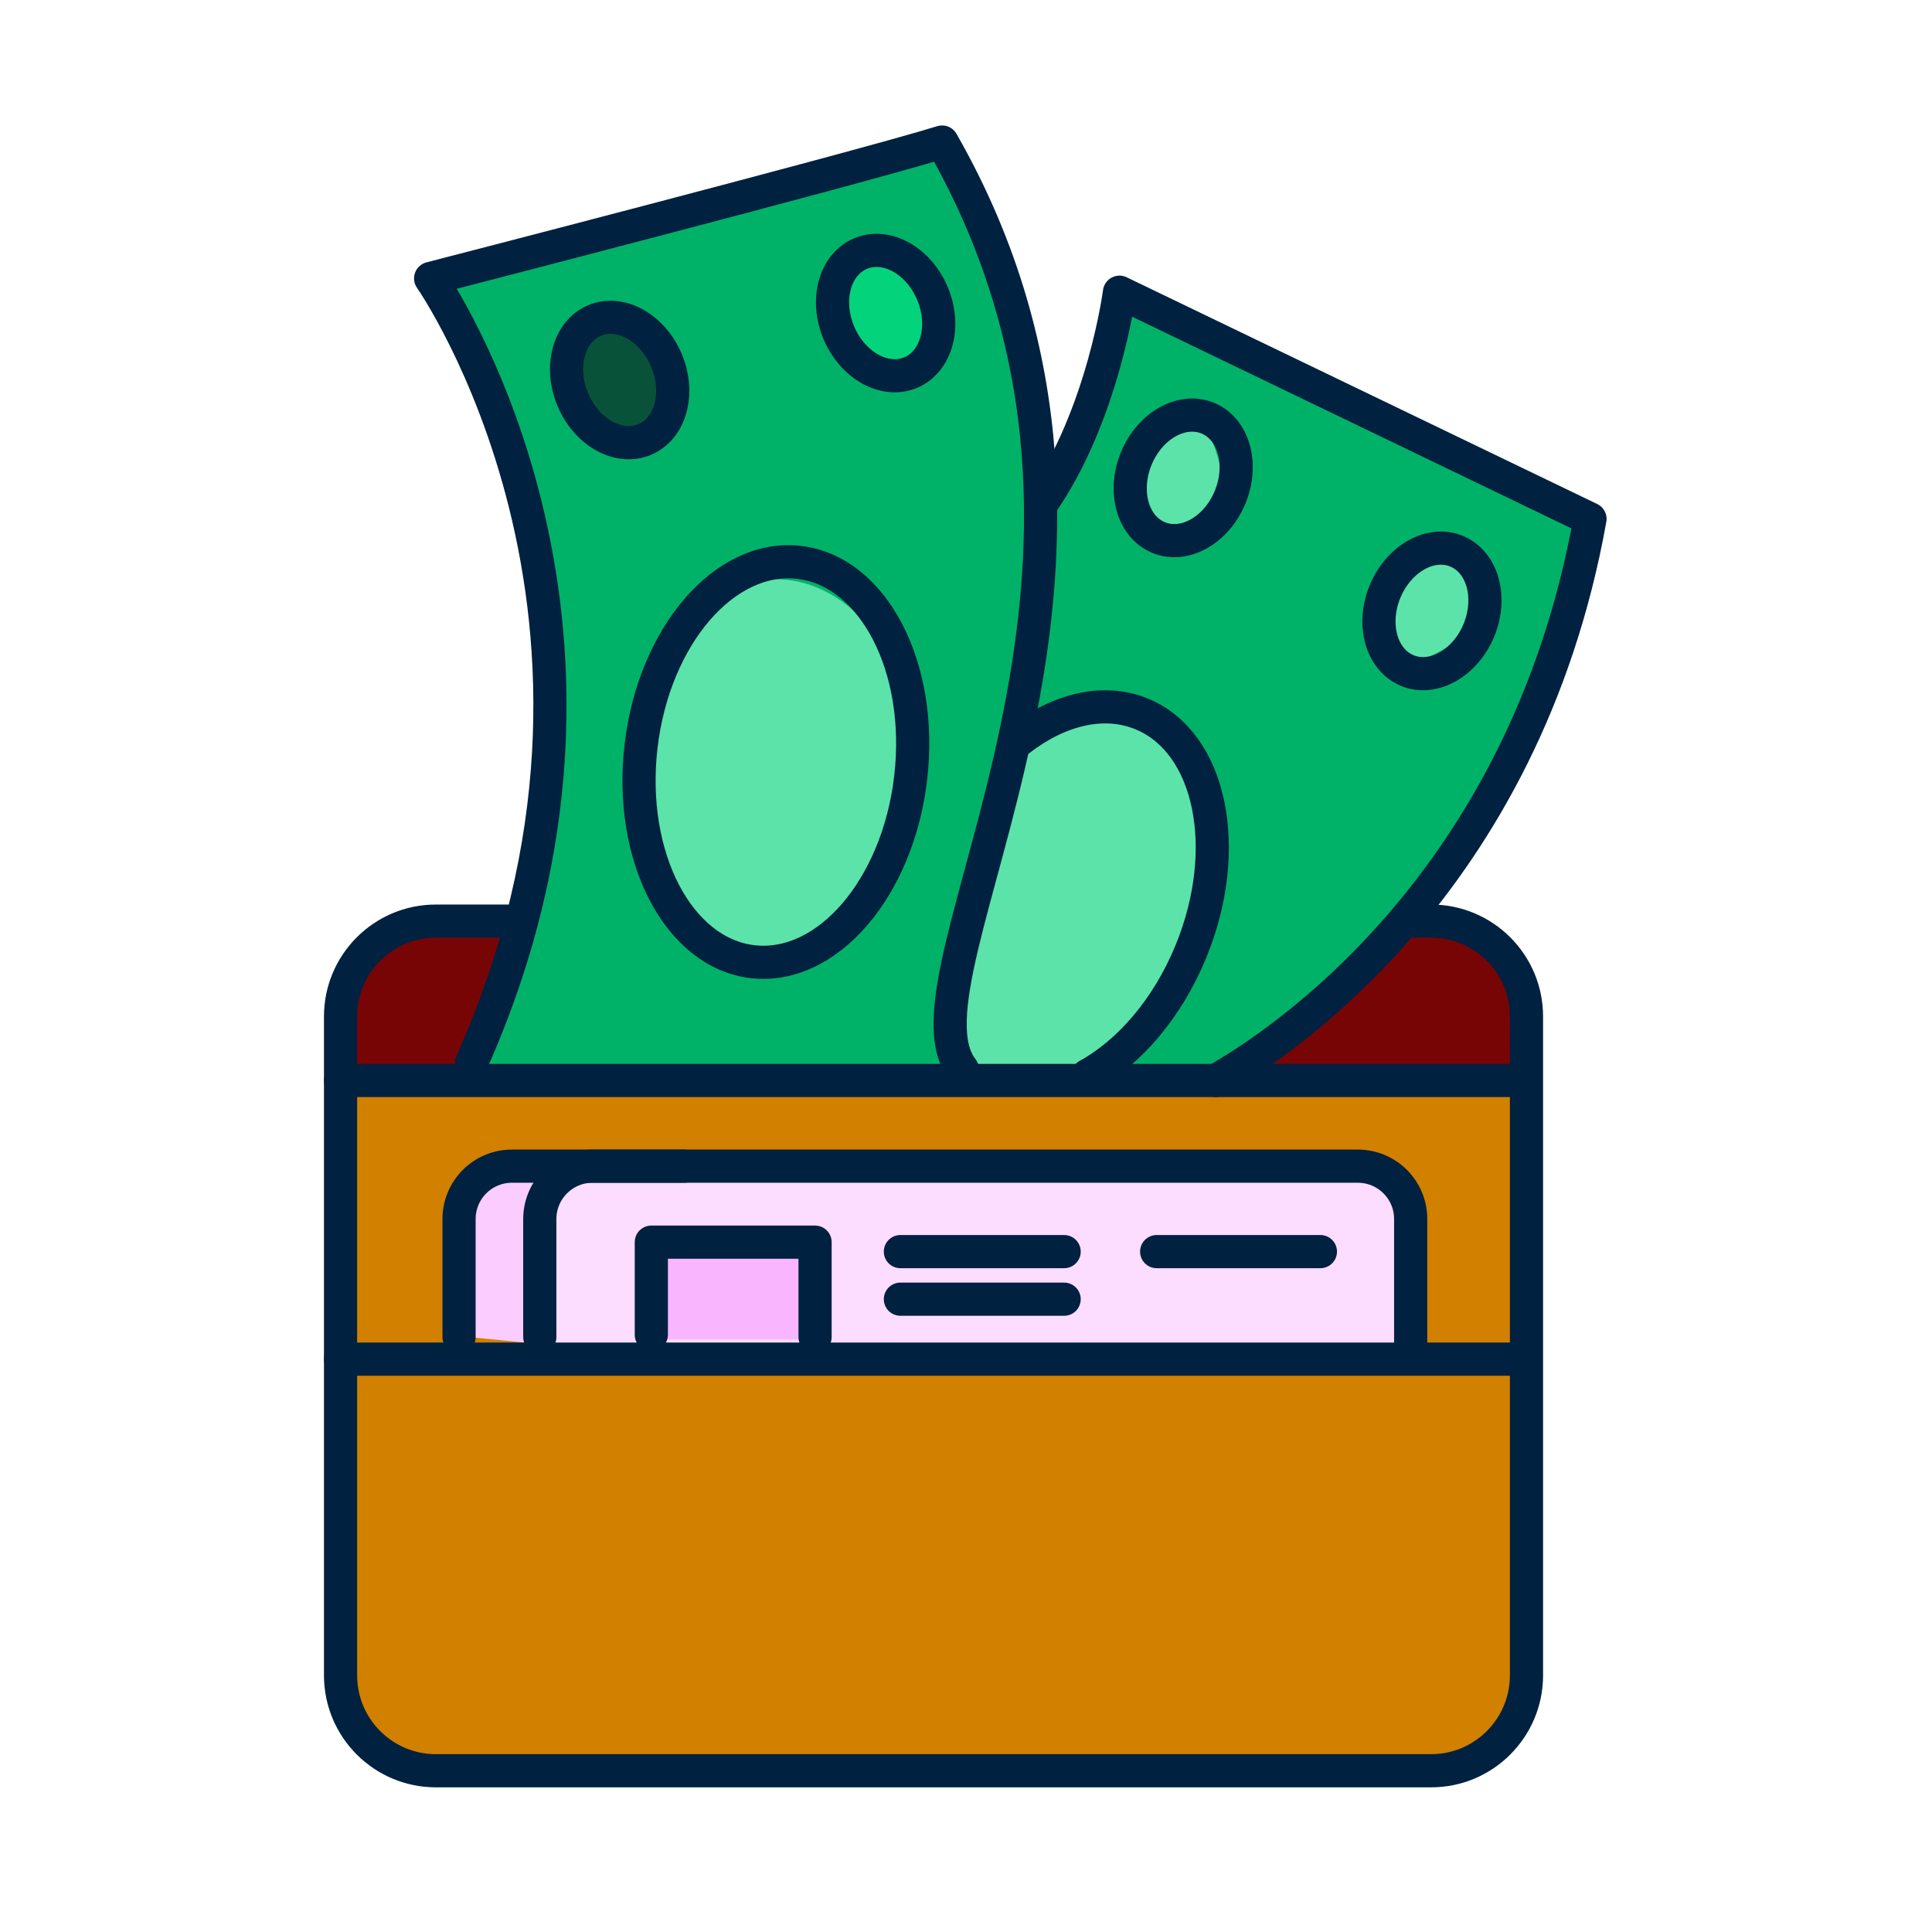 <svg width="48" height="48" viewBox="0 0 48 48" fill="none" xmlns="http://www.w3.org/2000/svg">
<path d="M35.767 23.105H10.734C9.54 23.105 8.573 24.072 8.573 25.266V41.612C8.573 42.806 9.54 43.774 10.734 43.774H35.767C36.96 43.774 37.928 42.806 37.928 41.612V25.266C37.928 24.072 36.96 23.105 35.767 23.105Z" fill="#D18000"/>
<path d="M11.639 26.817L13.229 22.993H10.402C10.402 22.993 8.569 23.662 8.569 24.935V26.867L11.637 26.814L11.639 26.817Z" fill="#780505"/>
<path d="M33.417 24.064C33.417 24.275 30.482 27.064 30.482 27.064L37.787 26.952V24.935C37.787 24.935 37.368 23.102 36.092 23.102C34.816 23.102 33.417 23.847 33.417 24.061V24.064Z" fill="#780505"/>
<path d="M11.64 26.817H30.485C30.485 26.817 36.94 21.615 38.236 17.462C39.532 13.31 39.467 12.726 38.494 12.339C37.52 11.952 28.051 7.474 28.051 7.474L25.91 12.339C25.91 12.339 25.065 4.685 23.186 3.647L10.537 6.89C10.537 6.89 13.974 12.468 13.716 17.917C13.458 23.366 11.64 26.817 11.64 26.817V26.817Z" fill="#00B268"/>
<path d="M19.273 23.817C21.207 23.817 22.775 21.707 22.775 19.104C22.775 16.502 21.207 14.392 19.273 14.392C17.339 14.392 15.772 16.502 15.772 19.104C15.772 21.707 17.339 23.817 19.273 23.817Z" fill="#5BE3AA"/>
<path d="M15.728 10.975C15.728 10.975 17.349 10.392 16.572 9.289C15.795 8.186 15.209 7.603 14.757 8.057C14.306 8.512 14.303 9.354 14.432 9.679C14.561 10.005 15.728 10.975 15.728 10.975V10.975Z" fill="#5BE3AA"/>
<path d="M23.121 7.342C23.121 7.342 22.602 5.591 21.564 6.433C20.526 7.274 20.731 7.579 20.787 7.925C20.842 8.271 21.954 9.483 22.344 9.222C23.64 8.964 23.121 7.342 23.121 7.342Z" fill="#5BE3AA"/>
<path d="M29.934 10.456C29.934 10.456 28.638 10.714 28.312 11.559C27.987 12.404 28.248 13.245 28.702 13.31C29.157 13.374 30.259 12.662 30.388 12.272C30.517 11.882 29.934 10.456 29.934 10.456Z" fill="#5BE3AA"/>
<path d="M36.224 13.571C36.224 13.571 34.928 13.829 34.602 14.674C34.277 15.518 34.538 16.36 34.992 16.424C35.447 16.489 36.549 15.776 36.678 15.386C36.807 14.996 36.224 13.571 36.224 13.571Z" fill="#5BE3AA"/>
<path d="M29.024 24.858C29.024 24.858 31.423 19.28 28.83 17.917C26.238 16.553 25.132 18.826 25.132 18.826L23.575 25.184C23.575 25.184 23.625 26.002 23.769 26.287C23.912 26.571 27.012 26.741 27.012 26.741L29.024 24.861V24.858Z" fill="#5BE3AA"/>
<path d="M35.016 33.501V30.407C35.016 30.407 35.104 28.993 33.822 28.993H14.766C14.766 28.993 13.572 28.993 13.572 30.143V33.416L35.016 33.504V33.501Z" fill="#FCDCFF"/>
<path d="M14.103 29.166H12.247C12.247 29.166 11.496 28.947 11.452 30.36L11.364 33.19L13.575 33.41V30.137L14.106 29.163L14.103 29.166Z" fill="#FBCCFF"/>
<path d="M20.308 30.803H16.358V33.278H20.308V30.803Z" fill="#F9B5FE"/>
<path d="M13.411 33.219V30.287C13.411 29.562 13.998 28.973 14.725 28.973H33.734C34.459 28.973 35.048 29.559 35.048 30.287V33.395" stroke="#002140" stroke-width="0.824" stroke-linecap="round" stroke-linejoin="round"/>
<path d="M16.182 33.161V30.861H20.25V33.219" stroke="#002140" stroke-width="0.824" stroke-linecap="round" stroke-linejoin="round"/>
<path d="M22.37 31.096H26.438" stroke="#002140" stroke-width="0.824" stroke-linecap="round" stroke-linejoin="round"/>
<path d="M28.737 31.096H32.805" stroke="#002140" stroke-width="0.824" stroke-linecap="round" stroke-linejoin="round"/>
<path d="M22.37 32.278H26.438" stroke="#002140" stroke-width="0.824" stroke-linecap="round" stroke-linejoin="round"/>
<path d="M11.405 33.219V30.287C11.405 29.562 11.991 28.973 12.719 28.973H17.006" stroke="#002140" stroke-width="0.824" stroke-linecap="round" stroke-linejoin="round"/>
<path d="M35.121 22.885H35.555C36.863 22.885 37.925 23.946 37.925 25.254V41.624C37.925 42.932 36.863 43.994 35.555 43.994H10.83C9.522 43.994 8.461 42.932 8.461 41.624V25.254C8.461 23.946 9.522 22.885 10.83 22.885H12.912" stroke="#002140" stroke-width="0.824" stroke-linecap="round" stroke-linejoin="round"/>
<path d="M8.461 26.844H37.816" stroke="#002140" stroke-width="0.824" stroke-linecap="round" stroke-linejoin="round"/>
<path d="M8.461 33.768H37.816" stroke="#002140" stroke-width="0.824" stroke-linecap="round" stroke-linejoin="round"/>
<path d="M11.716 26.401C16.628 15.389 10.699 6.917 10.699 6.917C10.699 6.917 21.203 4.207 23.406 3.529C29.506 14.204 22.051 24.198 23.913 26.571" stroke="#002140" stroke-width="0.824" stroke-linecap="round" stroke-linejoin="round"/>
<path d="M30.206 26.844C31.72 25.99 37.872 22.005 39.503 12.893L27.813 7.26C27.813 7.26 27.414 10.324 25.854 12.547" stroke="#002140" stroke-width="0.824" stroke-linecap="round" stroke-linejoin="round"/>
<path d="M16.018 10.919C16.66 10.649 16.901 9.767 16.557 8.951C16.212 8.135 15.413 7.692 14.771 7.963C14.13 8.234 13.889 9.115 14.233 9.931C14.577 10.748 15.377 11.19 16.018 10.919Z" fill="#085239" stroke="#002140" stroke-width="0.824" stroke-linecap="round" stroke-linejoin="round"/>
<path d="M22.627 9.256C23.268 8.985 23.51 8.104 23.165 7.288C22.821 6.472 22.022 6.029 21.38 6.3C20.738 6.571 20.497 7.452 20.841 8.268C21.186 9.085 21.985 9.527 22.627 9.256Z" fill="#03D47C" stroke="#002140" stroke-width="0.824" stroke-linecap="round" stroke-linejoin="round"/>
<path d="M30.562 12.352C30.9 11.533 30.651 10.654 30.007 10.389C29.363 10.124 28.567 10.573 28.23 11.392C27.893 12.212 28.142 13.091 28.786 13.356C29.43 13.621 30.225 13.171 30.562 12.352Z" stroke="#002140" stroke-width="0.824" stroke-linecap="round" stroke-linejoin="round"/>
<path d="M36.743 15.658C37.08 14.838 36.831 13.959 36.187 13.694C35.543 13.429 34.748 13.879 34.41 14.698C34.073 15.517 34.322 16.396 34.966 16.661C35.61 16.926 36.405 16.477 36.743 15.658Z" stroke="#002140" stroke-width="0.824" stroke-linecap="round" stroke-linejoin="round"/>
<path d="M22.626 19.322C22.945 16.582 21.703 14.187 19.853 13.972C18.003 13.757 16.245 15.803 15.926 18.543C15.608 21.283 16.849 23.678 18.7 23.893C20.55 24.108 22.308 22.062 22.626 19.322Z" stroke="#002140" stroke-width="0.824" stroke-linecap="round" stroke-linejoin="round"/>
<path d="M25.32 18.386C26.303 17.627 27.414 17.345 28.367 17.738C30.089 18.448 30.634 21.09 29.587 23.641C29.004 25.061 28.048 26.155 27.018 26.721" stroke="#002140" stroke-width="0.824" stroke-linecap="round" stroke-linejoin="round"/>
</svg>
